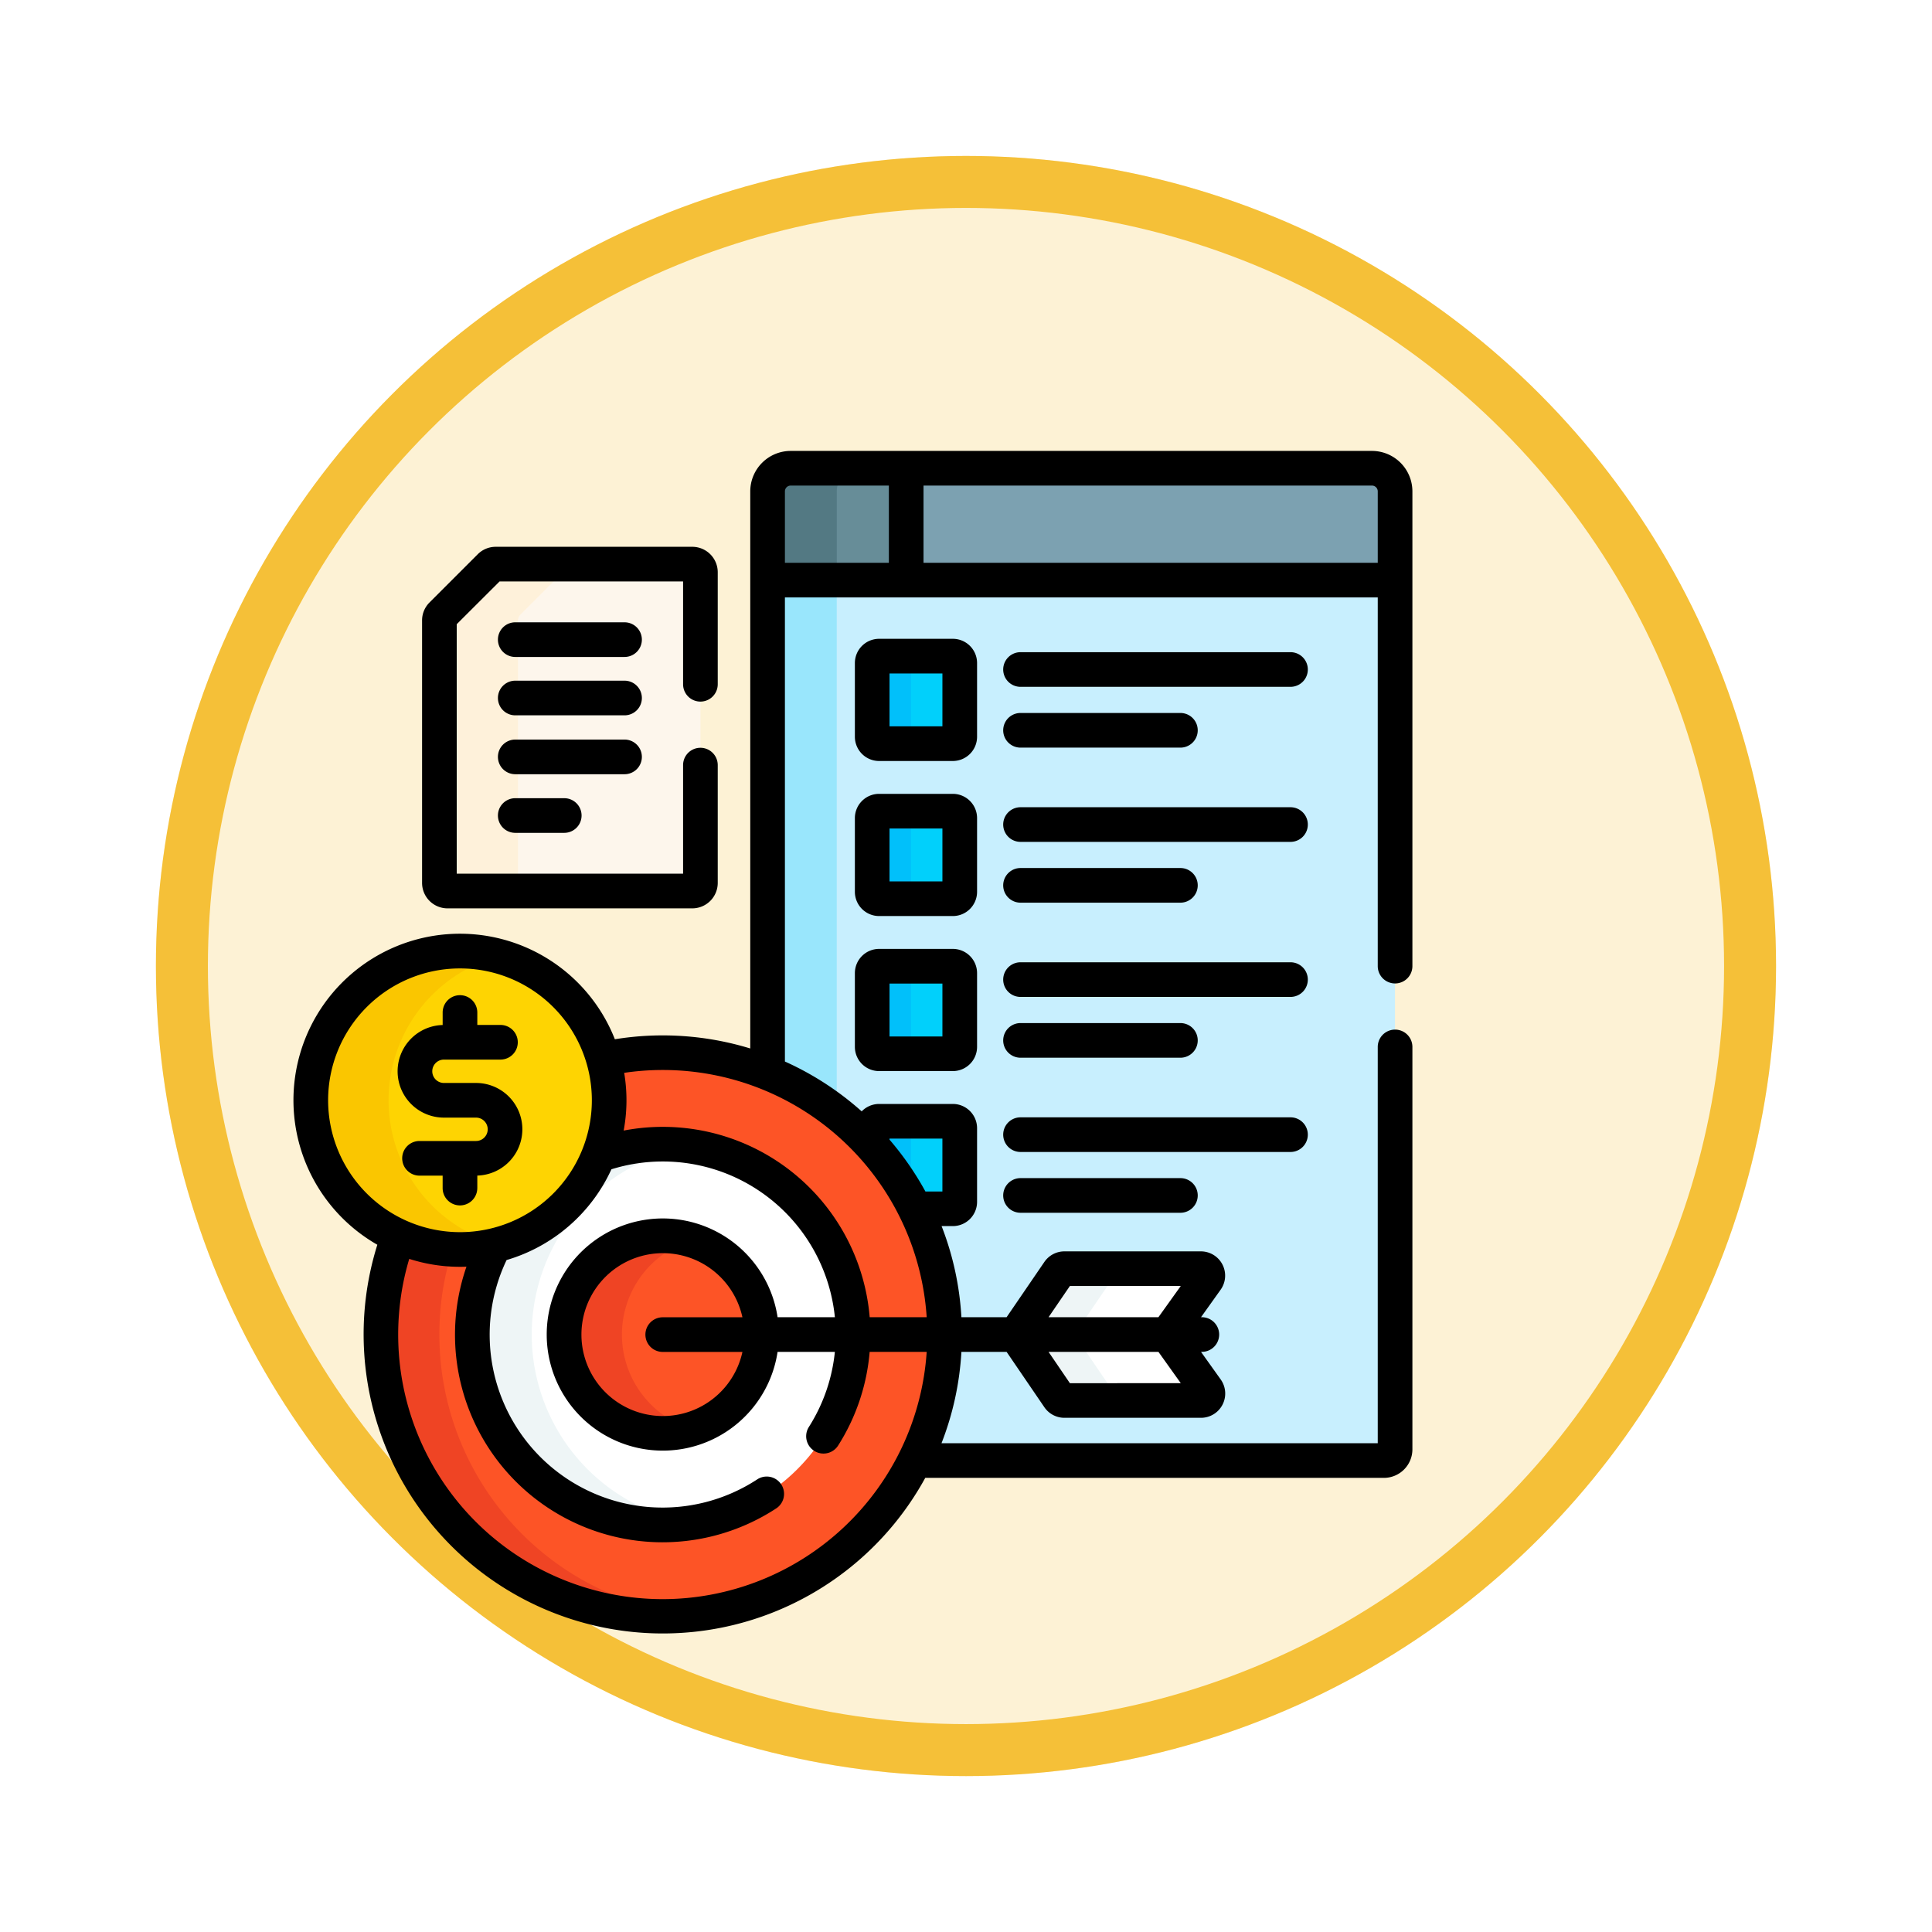 <svg xmlns="http://www.w3.org/2000/svg" xmlns:xlink="http://www.w3.org/1999/xlink" width="111.51" height="111.51" viewBox="0 0 111.51 111.51">
  <defs>
    <filter id="Elipse_11513" x="0" y="0" width="111.51" height="111.51" filterUnits="userSpaceOnUse">
      <feOffset dy="3" input="SourceAlpha"/>
      <feGaussianBlur stdDeviation="3" result="blur"/>
      <feFlood flood-opacity="0.161"/>
      <feComposite operator="in" in2="blur"/>
      <feComposite in="SourceGraphic"/>
    </filter>
  </defs>
  <g id="Grupo_1215820" data-name="Grupo 1215820" transform="translate(-1164.089 -1770.104)">
    <g id="Grupo_1213318" data-name="Grupo 1213318" transform="translate(0 -1395.378)">
      <g id="Grupo_1211725" data-name="Grupo 1211725" transform="translate(0 -2059.973)">
        <g id="Grupo_1209510" data-name="Grupo 1209510" transform="translate(1.063 3556.211)">
          <g id="Grupo_1144092" data-name="Grupo 1144092" transform="translate(1172.025 1675.245)">
            <g id="Grupo_1143593" data-name="Grupo 1143593" transform="translate(0 0)">
              <g id="Grupo_1143497" data-name="Grupo 1143497" transform="translate(0 0)">
                <g transform="matrix(1, 0, 0, 1, -9, -6)" filter="url(#Elipse_11513)">
                  <g id="Elipse_11513-2" data-name="Elipse 11513" transform="translate(9 6)" fill="#fdf2d5" stroke="#f5c038" stroke-width="3">
                    <circle cx="46.755" cy="46.755" r="46.755" stroke="none"/>
                    <circle cx="46.755" cy="46.755" r="45.255" fill="none"/>
                  </g>
                </g>
              </g>
            </g>
          </g>
        </g>
      </g>
    </g>
    <g id="objetivo_5_" data-name="objetivo (5)" transform="translate(1167.192 1796.13)">
      <g id="Grupo_1215814" data-name="Grupo 1215814" transform="translate(14.835 1)">
        <g id="Grupo_1215803" data-name="Grupo 1215803" transform="translate(26.365)">
          <path id="Trazado_1086836" data-name="Trazado 1086836" d="M255.143,54.926h-35.95l-.133.133V83.5a16.279,16.279,0,0,1,8.5,22.374h27.068a.645.645,0,0,0,.645-.645V55.059Z" transform="translate(-219.06 -48.602)" fill="#c8effe"/>
          <path id="Trazado_1086837" data-name="Trazado 1086837" d="M223.052,85.807V55.059l.133-.133h-3.992l-.133.133V83.5A16.256,16.256,0,0,1,223.052,85.807Z" transform="translate(-219.06 -48.602)" fill="#99e6fc"/>
          <g id="Grupo_1215789" data-name="Grupo 1215789" transform="translate(0)">
            <path id="Trazado_1086838" data-name="Trazado 1086838" d="M255.277,13.957H219.06V8.833A1.333,1.333,0,0,1,220.393,7.5h33.55a1.333,1.333,0,0,1,1.333,1.333Z" transform="translate(-219.06 -7.5)" fill="#7ca1b1"/>
          </g>
          <g id="Grupo_1215790" data-name="Grupo 1215790" transform="translate(0)">
            <path id="Trazado_1086839" data-name="Trazado 1086839" d="M220.393,7.5a1.333,1.333,0,0,0-1.333,1.333v5.124h8V7.5Z" transform="translate(-219.06 -7.5)" fill="#678d98"/>
          </g>
          <g id="Grupo_1215791" data-name="Grupo 1215791" transform="translate(0)">
            <path id="Trazado_1086840" data-name="Trazado 1086840" d="M224.386,7.5h-3.992a1.333,1.333,0,0,0-1.333,1.333v5.124h3.992V8.833A1.333,1.333,0,0,1,224.386,7.5Z" transform="translate(-219.06 -7.5)" fill="#537983"/>
          </g>
          <g id="Grupo_1215794" data-name="Grupo 1215794" transform="translate(6.036 10.844)">
            <g id="Grupo_1215792" data-name="Grupo 1215792">
              <path id="Trazado_1086841" data-name="Trazado 1086841" d="M268.981,93.877h-4.253a.4.4,0,0,1-.4-.4V89.224a.4.4,0,0,1,.4-.4h4.253a.4.4,0,0,1,.4.4v4.253A.4.4,0,0,1,268.981,93.877Z" transform="translate(-264.328 -88.824)" fill="#01d0fb"/>
            </g>
            <g id="Grupo_1215793" data-name="Grupo 1215793">
              <path id="Trazado_1086842" data-name="Trazado 1086842" d="M266.565,93.477V89.224a.4.4,0,0,1,.4-.4h-2.237a.4.4,0,0,0-.4.4v4.253a.4.4,0,0,0,.4.4h2.237A.4.4,0,0,1,266.565,93.477Z" transform="translate(-264.328 -88.824)" fill="#01c0fa"/>
            </g>
          </g>
          <g id="Grupo_1215797" data-name="Grupo 1215797" transform="translate(6.036 19.793)">
            <g id="Grupo_1215795" data-name="Grupo 1215795">
              <path id="Trazado_1086843" data-name="Trazado 1086843" d="M268.981,160.989h-4.253a.4.4,0,0,1-.4-.4v-4.253a.4.4,0,0,1,.4-.4h4.253a.4.4,0,0,1,.4.4v4.253A.4.4,0,0,1,268.981,160.989Z" transform="translate(-264.328 -155.936)" fill="#01d0fb"/>
            </g>
            <g id="Grupo_1215796" data-name="Grupo 1215796">
              <path id="Trazado_1086844" data-name="Trazado 1086844" d="M266.565,160.589v-4.253a.4.4,0,0,1,.4-.4h-2.237a.4.4,0,0,0-.4.4v4.253a.4.4,0,0,0,.4.4h2.237A.4.4,0,0,1,266.565,160.589Z" transform="translate(-264.328 -155.936)" fill="#01c0fa"/>
            </g>
          </g>
          <g id="Grupo_1215800" data-name="Grupo 1215800" transform="translate(6.036 28.742)">
            <g id="Grupo_1215798" data-name="Grupo 1215798">
              <path id="Trazado_1086845" data-name="Trazado 1086845" d="M268.981,228.1h-4.253a.4.4,0,0,1-.4-.4v-4.253a.4.4,0,0,1,.4-.4h4.253a.4.4,0,0,1,.4.4V227.7A.4.4,0,0,1,268.981,228.1Z" transform="translate(-264.328 -223.048)" fill="#01d0fb"/>
            </g>
            <g id="Grupo_1215799" data-name="Grupo 1215799">
              <path id="Trazado_1086846" data-name="Trazado 1086846" d="M266.565,227.7v-4.253a.4.4,0,0,1,.4-.4h-2.237a.4.4,0,0,0-.4.4V227.7a.4.4,0,0,0,.4.4h2.237A.4.4,0,0,1,266.565,227.7Z" transform="translate(-264.328 -223.048)" fill="#01c0fa"/>
            </g>
          </g>
          <g id="Grupo_1215802" data-name="Grupo 1215802" transform="translate(6.036 37.691)">
            <path id="Trazado_1086847" data-name="Trazado 1086847" d="M268.981,290.159h-4.253a.4.4,0,0,0-.4.4v1.026a16.3,16.3,0,0,1,2.473,3.627h2.18a.4.4,0,0,0,.4-.4v-4.253A.4.4,0,0,0,268.981,290.159Z" transform="translate(-264.328 -290.159)" fill="#01d0fb"/>
            <g id="Grupo_1215801" data-name="Grupo 1215801">
              <path id="Trazado_1086848" data-name="Trazado 1086848" d="M266.565,294.756v-4.2a.4.4,0,0,1,.4-.4h-2.237a.4.4,0,0,0-.4.4v1.026A16.326,16.326,0,0,1,266.565,294.756Z" transform="translate(-264.328 -290.159)" fill="#01c0fa"/>
            </g>
          </g>
        </g>
        <g id="Grupo_1215810" data-name="Grupo 1215810" transform="translate(4.044 33.734)">
          <path id="Trazado_1086849" data-name="Trazado 1086849" d="M67.931,260.489a16.336,16.336,0,0,0-3.427.363A8.61,8.61,0,0,1,52.681,271.08a16.271,16.271,0,1,0,15.249-10.591Z" transform="translate(-51.662 -260.489)" fill="#fd5426"/>
          <g id="Grupo_1215804" data-name="Grupo 1215804" transform="translate(0 10.591)">
            <path id="Trazado_1086850" data-name="Trazado 1086850" d="M55.038,345.593a16.259,16.259,0,0,1,.759-4.923,8.559,8.559,0,0,1-3.117-.754A16.277,16.277,0,0,0,67.93,361.861a16.422,16.422,0,0,0,1.689-.087A16.271,16.271,0,0,1,55.038,345.593Z" transform="translate(-51.661 -339.915)" fill="#ef4424"/>
          </g>
          <path id="Trazado_1086851" data-name="Trazado 1086851" d="M102.261,300.1a10.933,10.933,0,0,0-3.7.643,8.625,8.625,0,0,1-6,5.2,10.984,10.984,0,1,0,9.7-5.838Z" transform="translate(-85.992 -294.819)" fill="#fff"/>
          <path id="Trazado_1086852" data-name="Trazado 1086852" d="M94.7,311.088a11,11,0,0,1,9.271-10.852,10.972,10.972,0,0,0-5.415.508,8.625,8.625,0,0,1-6,5.2,10.984,10.984,0,0,0,11.417,16A11,11,0,0,1,94.7,311.088Z" transform="translate(-85.992 -294.819)" fill="#eef5f6"/>
          <g id="Grupo_1215805" data-name="Grupo 1215805" transform="translate(36.645 12.463)">
            <path id="Trazado_1086853" data-name="Trazado 1086853" d="M337.163,353.952h-7.881a.4.4,0,0,0-.33.175l-2.478,3.631,2.478,3.632a.4.4,0,0,0,.33.175h7.881a.4.4,0,0,0,.326-.632l-2.265-3.174,2.265-3.174A.4.4,0,0,0,337.163,353.952Z" transform="translate(-326.474 -353.952)" fill="#fff"/>
          </g>
          <g id="Grupo_1215806" data-name="Grupo 1215806" transform="translate(36.645 12.463)">
            <path id="Trazado_1086854" data-name="Trazado 1086854" d="M337.163,353.952h-7.881a.4.4,0,0,0-.33.175l-2.478,3.631,2.478,3.632a.4.4,0,0,0,.33.175h7.881a.4.4,0,0,0,.326-.632l-2.265-3.174,2.265-3.174A.4.4,0,0,0,337.163,353.952Z" transform="translate(-326.474 -353.952)" fill="#fff"/>
          </g>
          <g id="Grupo_1215807" data-name="Grupo 1215807" transform="translate(36.645 12.463)">
            <path id="Trazado_1086855" data-name="Trazado 1086855" d="M332.334,361.388l-2.478-3.631,2.478-3.632a.4.4,0,0,1,.33-.175h-3.381a.4.4,0,0,0-.33.175l-2.478,3.632,2.478,3.631a.4.4,0,0,0,.33.175h3.381A.4.4,0,0,1,332.334,361.388Z" transform="translate(-326.475 -353.951)" fill="#eef5f6"/>
          </g>
          <g id="Grupo_1215808" data-name="Grupo 1215808" transform="translate(10.564 10.564)">
            <circle id="Elipse_12668" data-name="Elipse 12668" cx="5.705" cy="5.705" r="5.705" fill="#fd5426"/>
          </g>
          <g id="Grupo_1215809" data-name="Grupo 1215809" transform="translate(10.564 10.564)">
            <path id="Trazado_1086856" data-name="Trazado 1086856" d="M134.235,345.419a5.714,5.714,0,0,1,4.03-5.453,5.7,5.7,0,1,0,0,10.907A5.714,5.714,0,0,1,134.235,345.419Z" transform="translate(-130.886 -339.714)" fill="#ef4424"/>
          </g>
        </g>
        <g id="Grupo_1215813" data-name="Grupo 1215813" transform="translate(0 27.869)">
          <g id="Grupo_1215811" data-name="Grupo 1215811">
            <circle id="Elipse_12669" data-name="Elipse 12669" cx="8.611" cy="8.611" r="8.611" fill="#fed402"/>
          </g>
          <g id="Grupo_1215812" data-name="Grupo 1215812" transform="translate(0)">
            <path id="Trazado_1086857" data-name="Trazado 1086857" d="M25.824,225.113A8.613,8.613,0,0,1,32.19,216.8a8.611,8.611,0,1,0,0,16.627,8.613,8.613,0,0,1-6.366-8.313Z" transform="translate(-21.335 -216.502)" fill="#fac600"/>
          </g>
        </g>
      </g>
      <g id="Grupo_1215818" data-name="Grupo 1215818" transform="translate(22.258 6.534)">
        <g id="Grupo_1215816" data-name="Grupo 1215816" transform="translate(0 0)">
          <g id="Grupo_1215815" data-name="Grupo 1215815">
            <path id="Trazado_1086858" data-name="Trazado 1086858" d="M79.921,49.137l-2.784,2.784a.467.467,0,0,0-.137.331V67.4a.468.468,0,0,0,.468.468H91.6a.468.468,0,0,0,.468-.468V49.468A.468.468,0,0,0,91.6,49H80.251A.467.467,0,0,0,79.921,49.137Z" transform="translate(-77 -49)" fill="#fdf6ec"/>
          </g>
        </g>
        <g id="Grupo_1215817" data-name="Grupo 1215817" transform="translate(0)">
          <path id="Trazado_1086859" data-name="Trazado 1086859" d="M81.534,67.4V52.251a.468.468,0,0,1,.137-.331l2.784-2.784A.468.468,0,0,1,84.785,49H80.251a.468.468,0,0,0-.331.137l-2.784,2.784a.468.468,0,0,0-.137.331V67.4a.468.468,0,0,0,.468.468H82A.467.467,0,0,1,81.534,67.4Z" transform="translate(-77 -49)" fill="#fef1da"/>
        </g>
      </g>
      <g id="Grupo_1215819" data-name="Grupo 1215819" transform="translate(13.835)">
        <path id="Trazado_1086860" data-name="Trazado 1086860" d="M77.417,30.736a1,1,0,0,0,1-1V2.334A2.336,2.336,0,0,0,76.084,0H42.534A2.336,2.336,0,0,0,40.2,2.334V34.489a17.275,17.275,0,0,0-7.815-.532A9.609,9.609,0,1,0,18.676,45.818,17.267,17.267,0,0,0,50.3,59.273H76.772a1.647,1.647,0,0,0,1.645-1.645V34.4a1,1,0,0,0-2,0V57.273H51.238A17.147,17.147,0,0,0,52.387,52h2.608l2.18,3.195a1.4,1.4,0,0,0,1.157.611h7.881a1.4,1.4,0,0,0,1.14-2.213L66.216,52h.048a1,1,0,1,0,0-2h-.048l1.136-1.592A1.4,1.4,0,0,0,66.213,46.2H58.332a1.4,1.4,0,0,0-1.157.611L54.995,50H52.387a17.15,17.15,0,0,0-1.144-5.259h.648a1.4,1.4,0,0,0,1.4-1.4V39.091a1.4,1.4,0,0,0-1.4-1.4H47.637a1.4,1.4,0,0,0-1.005.428A17.321,17.321,0,0,0,42.2,35.242V8.457H76.417V29.736a1,1,0,0,0,1,1ZM58.649,53.809,57.417,52h6.342l1.289,1.806Zm0-5.612h6.4L63.758,50H57.417ZM15.835,37.48a7.611,7.611,0,1,1,7.611,7.611A7.619,7.619,0,0,1,15.835,37.48ZM35.148,66.272A15.271,15.271,0,0,1,20.517,46.633a9.572,9.572,0,0,0,2.929.458c.126,0,.25,0,.375-.009A11.98,11.98,0,0,0,41.7,61.034a1,1,0,1,0-1.1-1.673A9.98,9.98,0,0,1,26.137,46.7a9.653,9.653,0,0,0,6.05-5.238A9.983,9.983,0,0,1,45.084,50H41.777a6.7,6.7,0,1,0,0,2h3.306a9.938,9.938,0,0,1-1.5,4.334,1,1,0,0,0,1.689,1.072A11.933,11.933,0,0,0,47.091,52h3.292A15.288,15.288,0,0,1,35.148,66.272Zm0-14.268h4.6a4.7,4.7,0,1,1,0-2h-4.6a1,1,0,0,0,0,2ZM48.237,39.691H51.29v3.053h-.98a17.348,17.348,0,0,0-2.073-2.993v-.061ZM50.383,50h-3.29a11.982,11.982,0,0,0-14.2-10.772,9.505,9.505,0,0,0,.03-3.333A15.262,15.262,0,0,1,50.383,50ZM48.2,6.457h-6V2.334A.334.334,0,0,1,42.534,2H48.2V6.457Zm2,0V2H76.084a.334.334,0,0,1,.333.333V6.457Z" transform="translate(-13.835)"/>
        <path id="Trazado_1086861" data-name="Trazado 1086861" d="M337.626,87.114H322.044a1,1,0,0,0,0,2h15.582a1,1,0,1,0,0-2Z" transform="translate(-280.08 -75.498)"/>
        <path id="Trazado_1086862" data-name="Trazado 1086862" d="M322.044,115.432h9.228a1,1,0,0,0,0-2h-9.228a1,1,0,0,0,0,2Z" transform="translate(-280.08 -98.307)"/>
        <path id="Trazado_1086863" data-name="Trazado 1086863" d="M337.626,154.226H322.044a1,1,0,0,0,0,2h15.582a1,1,0,1,0,0-2Z" transform="translate(-280.08 -133.661)"/>
        <path id="Trazado_1086864" data-name="Trazado 1086864" d="M322.044,182.544h9.228a1,1,0,0,0,0-2h-9.228a1,1,0,0,0,0,2Z" transform="translate(-280.08 -156.47)"/>
        <path id="Trazado_1086865" data-name="Trazado 1086865" d="M337.626,221.337H322.044a1,1,0,0,0,0,2h15.582a1,1,0,1,0,0-2Z" transform="translate(-280.08 -191.823)"/>
        <path id="Trazado_1086866" data-name="Trazado 1086866" d="M322.044,249.656h9.228a1,1,0,0,0,0-2h-9.228a1,1,0,0,0,0,2Z" transform="translate(-280.08 -214.633)"/>
        <path id="Trazado_1086867" data-name="Trazado 1086867" d="M263.882,82.724a1.4,1.4,0,0,0-1.4-1.4h-4.253a1.4,1.4,0,0,0-1.4,1.4v4.253a1.4,1.4,0,0,0,1.4,1.4h4.253a1.4,1.4,0,0,0,1.4-1.4Zm-2,3.653h-3.053V83.324h3.053Z" transform="translate(-224.426 -70.48)"/>
        <path id="Trazado_1086868" data-name="Trazado 1086868" d="M263.882,149.836a1.4,1.4,0,0,0-1.4-1.4h-4.253a1.4,1.4,0,0,0-1.4,1.4v4.253a1.4,1.4,0,0,0,1.4,1.4h4.253a1.4,1.4,0,0,0,1.4-1.4Zm-2,3.653h-3.053v-3.053h3.053Z" transform="translate(-224.426 -128.643)"/>
        <path id="Trazado_1086869" data-name="Trazado 1086869" d="M262.482,215.547h-4.253a1.4,1.4,0,0,0-1.4,1.4V221.2a1.4,1.4,0,0,0,1.4,1.4h4.253a1.4,1.4,0,0,0,1.4-1.4v-4.253A1.4,1.4,0,0,0,262.482,215.547Zm-.6,5.054h-3.053v-3.053h3.053Z" transform="translate(-224.426 -186.805)"/>
        <path id="Trazado_1086870" data-name="Trazado 1086870" d="M338.626,289.449a1,1,0,0,0-1-1H322.044a1,1,0,0,0,0,2h15.582A1,1,0,0,0,338.626,289.449Z" transform="translate(-280.08 -249.986)"/>
        <path id="Trazado_1086871" data-name="Trazado 1086871" d="M322.044,314.768a1,1,0,0,0,0,2h9.228a1,1,0,1,0,0-2Z" transform="translate(-280.08 -272.796)"/>
        <path id="Trazado_1086872" data-name="Trazado 1086872" d="M63.514,246.708v-.722a2.673,2.673,0,0,0-.075-5.345H61.589a.674.674,0,1,1,0-1.349h3.261a1,1,0,1,0,0-2H63.514v-.718a1,1,0,1,0-2,0v.722a2.673,2.673,0,0,0,.075,5.345h1.851a.674.674,0,1,1,0,1.349H60.178a1,1,0,0,0,0,2h1.335v.718a1,1,0,0,0,2,0Z" transform="translate(-52.903 -204.161)"/>
        <path id="Trazado_1086873" data-name="Trazado 1086873" d="M70.968,62.368H85.1A1.47,1.47,0,0,0,86.565,60.9V54.1a1,1,0,0,0-2,0v6.267H71.5v-14.4L73.972,43.5H84.565v5.934a1,1,0,1,0,2,0V42.968A1.469,1.469,0,0,0,85.1,41.5H73.751a1.459,1.459,0,0,0-1.038.43L69.93,44.713a1.458,1.458,0,0,0-.43,1.038V60.9A1.469,1.469,0,0,0,70.968,62.368Z" transform="translate(-62.077 -35.966)"/>
        <path id="Trazado_1086874" data-name="Trazado 1086874" d="M109.643,74.185h-6.308a1,1,0,0,0,0,2h6.308a1,1,0,0,0,0-2Z" transform="translate(-90.534 -64.293)"/>
        <path id="Trazado_1086875" data-name="Trazado 1086875" d="M109.643,99.448h-6.308a1,1,0,1,0,0,2h6.308a1,1,0,1,0,0-2Z" transform="translate(-90.534 -86.187)"/>
        <path id="Trazado_1086876" data-name="Trazado 1086876" d="M110.643,125.938a1,1,0,0,0-1-1h-6.308a1,1,0,0,0,0,2h6.308A1,1,0,0,0,110.643,125.938Z" transform="translate(-90.534 -108.278)"/>
        <path id="Trazado_1086877" data-name="Trazado 1086877" d="M103.335,150.315a1,1,0,1,0,0,2h2.828a1,1,0,1,0,0-2Z" transform="translate(-90.534 -130.271)"/>
      </g>
    </g>
  </g>
</svg>

